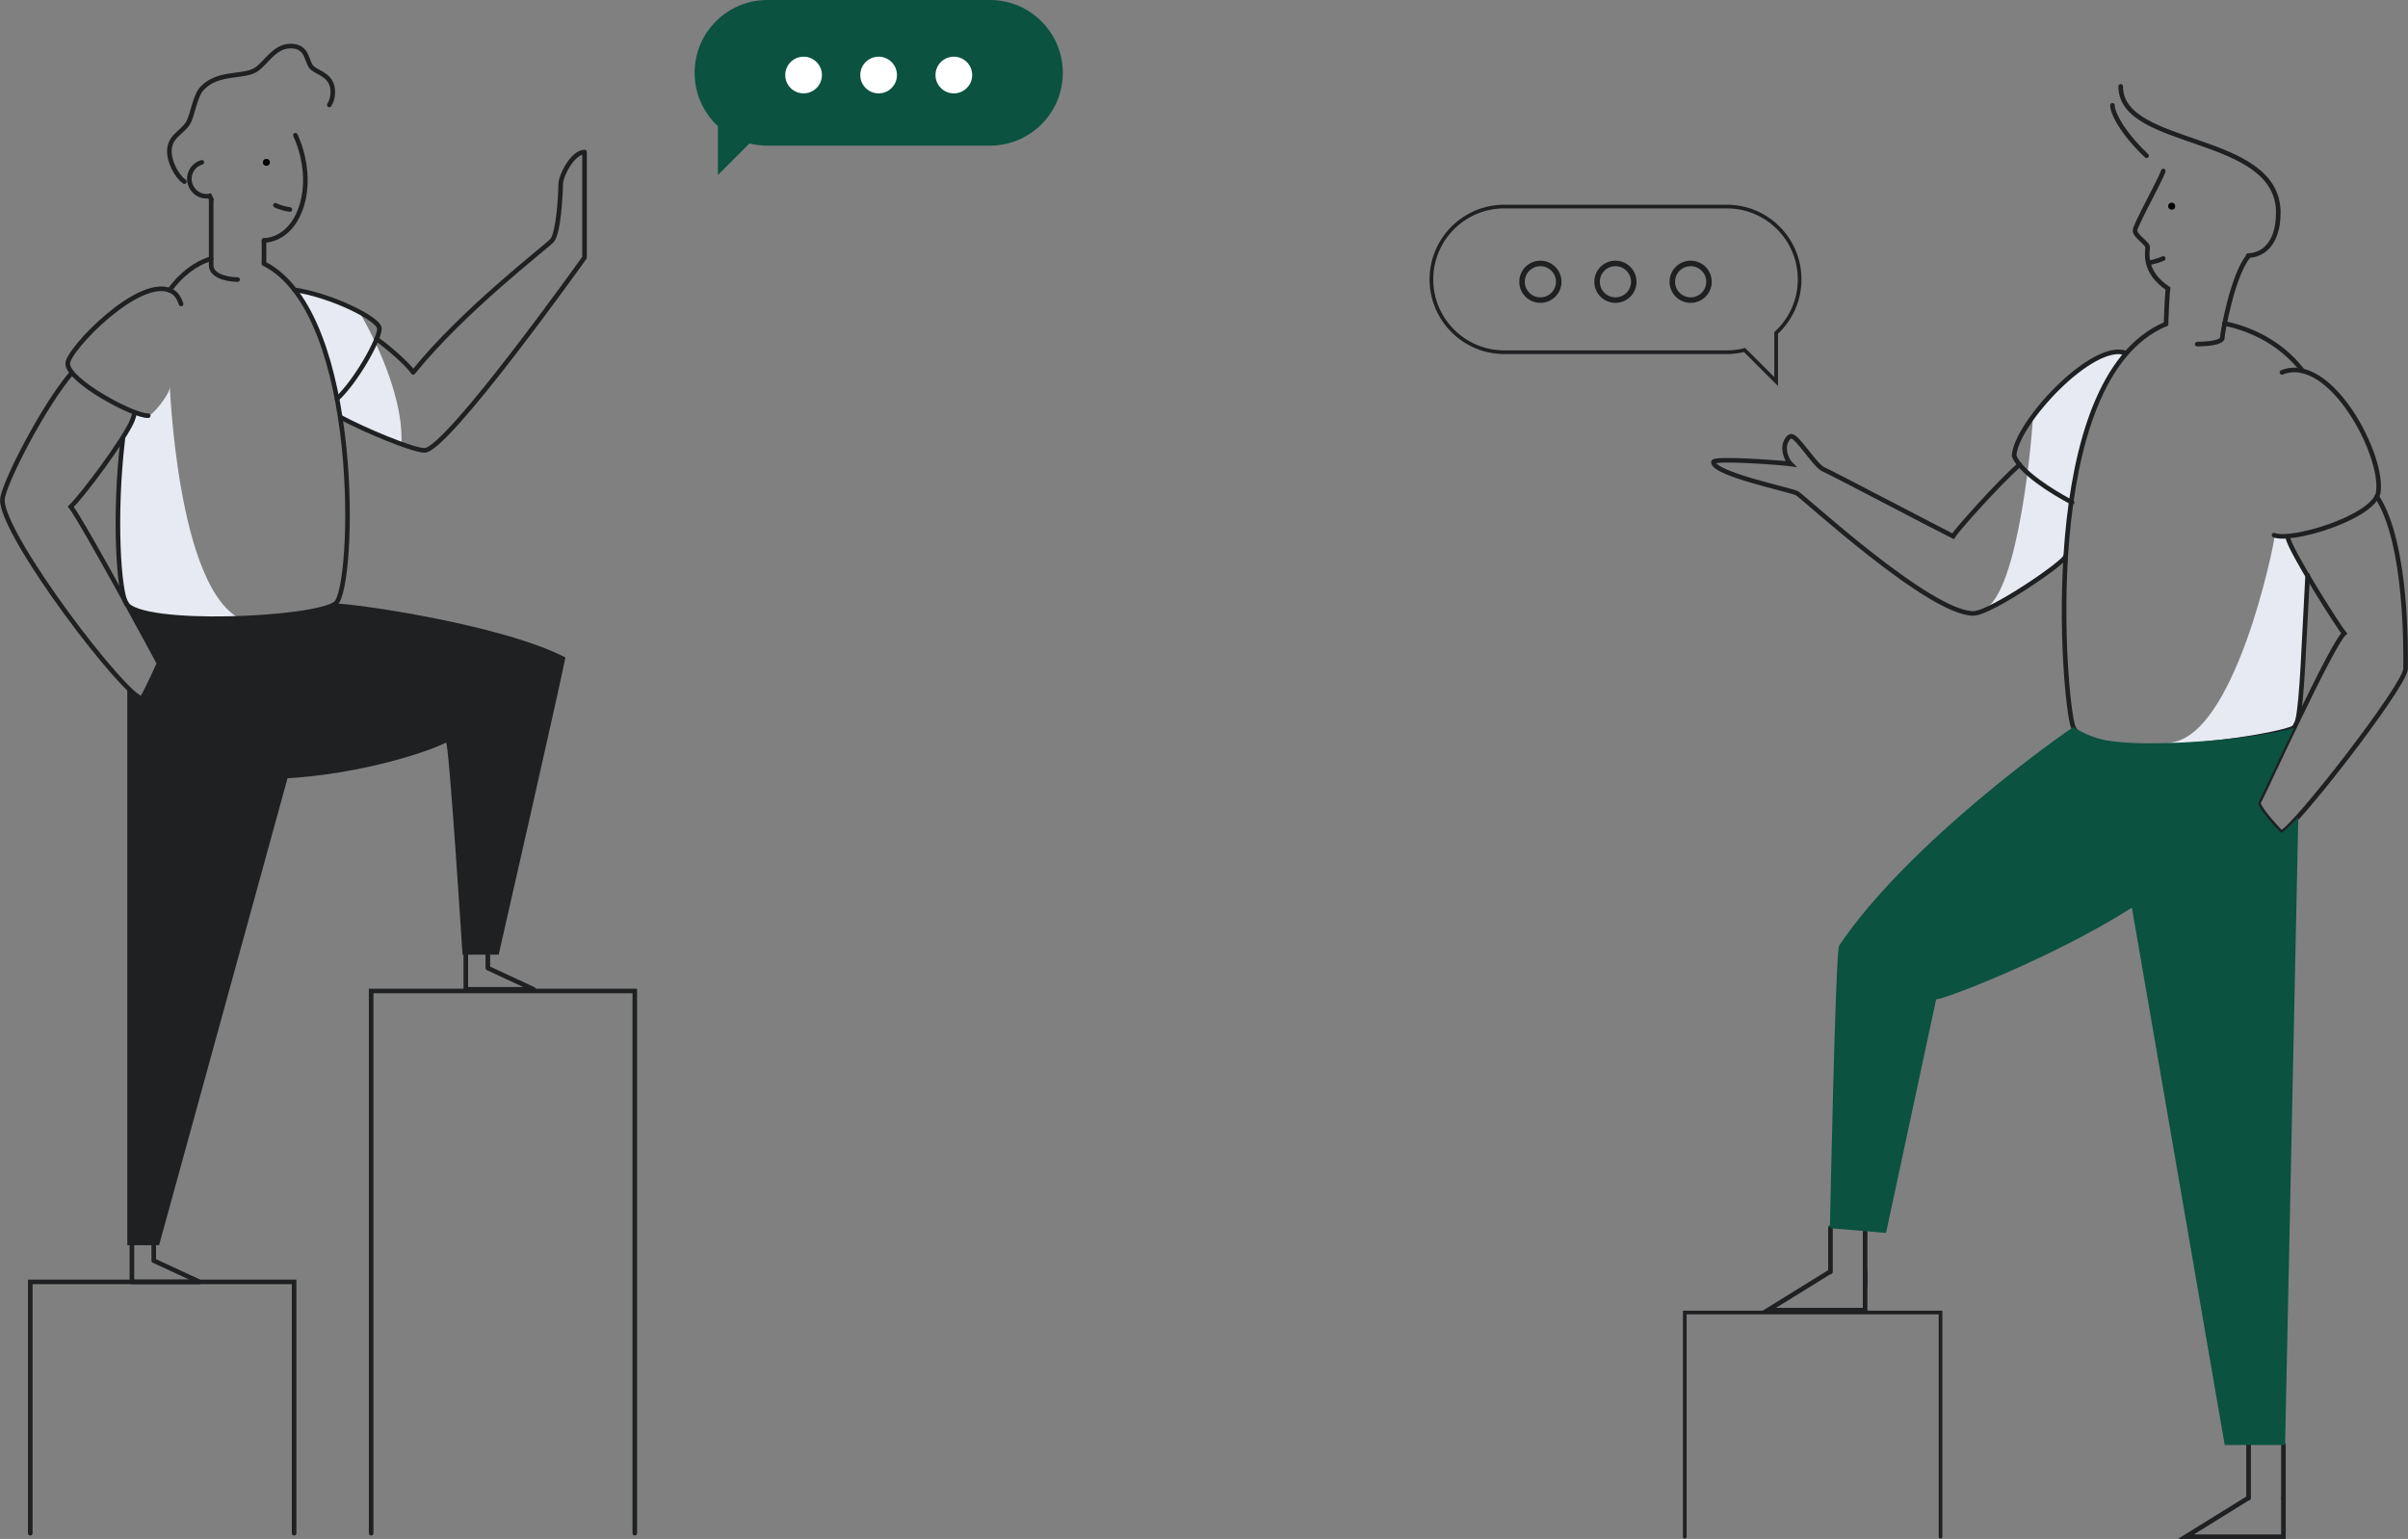 <?xml version="1.0" encoding="utf-8"?>
<!-- Generator: Adobe Illustrator 23.0.3, SVG Export Plug-In . SVG Version: 6.00 Build 0)  -->
<svg xmlns="http://www.w3.org/2000/svg" xmlns:xlink="http://www.w3.org/1999/xlink" x="0px" y="0px"
	 viewBox="0 0 1312.5 838.9" style="enable-background:new 0 0 1312.5 838.9;" xml:space="preserve">
<rect x="0" y="0" width="1312.5" height="838.9" fill="#808080" stroke="none"/>
<style type="text/css">
	.communicating-men-0{fill:#E7EAF3;}
	.communicating-men-1{fill:#0b5240;}
	.communicating-men-2{fill:none;stroke:#1E2022;}
	.communicating-men-3{fill:#FFFFFF;}
	.communicating-men-4{fill:#1E2022;}
</style>
<path class="communicating-men-0 fill-gray-300" d="M195.8,170c3.5,5.8,24.4,42.6,23,72.1c-6.6-2.5-33.4-14.8-33.4-14.8l-1.7-10l-7.3-28.2l-4.1-10.8l-6.9-14.2
	l-4.5-6.2l12,2.8L195.8,170z"/>
<path class="communicating-men-0 fill-gray-300" d="M92.5,211.2c0-8.4,3,111.9,40.3,127c-20.1,5.8-52.8,1.3-52.8,1.3l-10.5-9.9l-3.1-7.5l-1.9-26.8v-9.5l0.1-15.8
	l1.5-22.9l1.3-8.1l4.6-10.5l1.9-3.7c0,0,5.3,1.6,7.3,1.6S92.5,214.9,92.5,211.2z"/>
<path class="communicating-men-4 fill-dark" d="M182.9,329c10,0,90.2,11.3,125.3,29.4c-4.8,23.5-36.4,162-36.4,162h-19.7c0,0-7.4-116.6-9-115.6
	c-10.6,5.5-52.8,19.3-97.9,19.9"/>
<path class="communicating-men-2 fill-none stroke-dark" stroke-width="2.5" stroke-linecap="round" stroke-linejoin="round" d="M205.3,184.8c6.9,4.9,17.5,14.3,19.9,18.2c27.2-33.8,71.9-67.9,75.6-71.8s4.8-25.9,4.8-30.7s6.6-17.6,13-17.6
	v57.5c0,0-74.9,105.1-87.2,105.1c-6.4,0-32.7-11-45.9-18.1"/>
<path class="communicating-men-2 fill-none stroke-dark" stroke-width="2.5" stroke-linecap="round" stroke-miterlimit="10" d="M160.5,158c20,2.9,46.3,15.9,46.3,21.1c0.1,6-12.9,28.9-23.1,38.3"/>
<path class="communicating-men-2 fill-none stroke-dark" stroke-width="2.5" stroke-linecap="round" stroke-miterlimit="10" d="M179.5,57.2c1.3-2.1,1.9-4.5,1.9-7c0-9-7.6-10.2-11-13c-3.7-3-2.1-12.1-12-12.1c-8.9,0-13.3,9.3-18.9,12.9
	c-6.9,4.4-20.4,0.9-29.2,10c-4.3,4.4-5.3,15.4-8,19.4c-3.7,5.4-10,7-10,15.3c0,5,3.5,12.9,8.2,16.3"/>
<path class="communicating-men-2 fill-none stroke-dark" stroke-width="2.5" stroke-linecap="round" stroke-miterlimit="10" d="M143.9,143.7c53.8,27.3,49.5,177.3,39,185.3c-11.5,8.8-105.5,13.1-114.1,0c-4-6.1-6.9-47.6-1.8-90.2"/>
<path class="communicating-men-2 fill-none stroke-dark" stroke-width="2.5" stroke-linecap="round" stroke-miterlimit="10" d="M92.4,158.2c6.2-8.4,13.8-14.5,22.7-17.2"/>
<path class="communicating-men-2 fill-none stroke-dark" stroke-width="2.5" stroke-linecap="round" stroke-miterlimit="10" d="M39.2,203.2c-15.1,17.3-37.9,61.5-37.9,69.4c0,20,67.5,108.1,76.1,108.1c3.6-6.2,9.3-19.1,9.3-19.1
	S46,286,38.6,276.2c6.4-6,29.8-37.5,33.6-47.2c0.5-1.3,0.9-2.7,1.2-4.1"/>
<path class="communicating-men-2 fill-none stroke-dark" stroke-width="2.5" stroke-linecap="round" stroke-miterlimit="10" d="M80.8,226.6c-7.6,0.5-43.9-18.9-43.9-28.4c0-7.6,39.7-48.8,56.8-39.4c2.4,1.3,4,3.8,5,6.9"/>
<path class="communicating-men-2 fill-none stroke-dark" stroke-width="2.5" stroke-linecap="round" stroke-miterlimit="10" d="M143.9,143.7v-12.6"/>
<path class="communicating-men-2 fill-none stroke-dark" stroke-width="2.5" stroke-linecap="round" stroke-miterlimit="10" d="M115.1,108.8v35.9c0,5.1,7.2,7.6,14.4,7.7"/>
<path class="communicating-men-2 fill-none stroke-dark" stroke-width="2.5" stroke-linecap="round" stroke-miterlimit="10" d="M143.9,131.1c1.1-0.1,2.3-0.2,3.4-0.5c14.8-3.5,22.7-23.8,17.6-45.5c-0.9-3.9-2.2-7.7-3.9-11.4"/>
<path class="communicating-men-2 fill-none stroke-dark" stroke-width="2.5" stroke-linecap="round" stroke-miterlimit="10" d="M110,88.5c-5,1.4-7.9,6.7-6.4,11.7c1.2,4,4.8,6.8,9,6.8c0.6,0,1.2-0.1,1.7-0.2c0.3,0.7,0.6,1.3,0.9,2"/>
<path class="communicating-men-4 fill-dark" d="M69.4,329v0.6c9.4,17.3,17.3,32,17.3,32s-5.7,12.9-9.3,19.1c-1.4,0-4.2-2.2-8-6v304.1h17.3L182.9,329
	C176.8,334.1,91.8,346.1,69.4,329z"/>
<path class="communicating-men-4 fill-dark" opacity=".1" d="M69.4,329v0.6c9.4,17.3,17.3,32,17.3,32s-5.7,12.9-9.3,19.1c-1.4,0-4.2-2.2-8-6v304.1h17.3L182.9,329
	C176.8,334.1,91.8,346.1,69.4,329z"/>
<polyline class="communicating-men-2 fill-none stroke-dark" stroke-width="2.5" stroke-linecap="round" stroke-linejoin="round" points="71.9,678.3 71.9,698.8 108.8,698.8 83.8,687.2 83.8,677.8 "/>
<polyline class="communicating-men-2 fill-none stroke-dark" stroke-width="2.5" stroke-linecap="round" stroke-linejoin="round" points="253.9,518.8 253.9,539.3 290.8,539.3 265.9,527.7 265.9,518.3 "/>
<path class="communicating-men-1 fill-primary" d="M539.6,0H418.3c-21.9,0-39.7,17.7-39.7,39.7c0,11.5,4.9,21.8,12.7,29.1v26.6l17.2-17.2c3.1,0.8,6.4,1.2,9.8,1.2
	h121.3c21.9,0,39.7-17.8,39.7-39.7S561.5,0,539.6,0z"/>
<circle class="communicating-men-3 fill-white" cx="438" cy="40.9" r="10"/>
<circle class="communicating-men-3 fill-white" cx="478.9" cy="40.9" r="10"/>
<circle class="communicating-men-3 fill-white" cx="519.9" cy="40.9" r="10"/>
<path class="communicating-men-2 fill-none stroke-dark" stroke-width="2" stroke-miterlimit="10" d="M980.9,152.3c0-22-17.8-39.7-39.7-39.7H819.9c-21.9,0-39.7,17.8-39.7,39.7S798,192,819.9,192h121.3
	c3.4,0,6.6-0.4,9.7-1.2l17.2,17.2v-26.5C976,174.2,980.9,163.8,980.9,152.3z"/>
<circle class="communicating-men-2 fill-none stroke-dark" stroke-width="3" stroke-miterlimit="10" cx="921.5" cy="153.6" r="10"/>
<circle class="communicating-men-2 fill-none stroke-dark" stroke-width="3" stroke-miterlimit="10" cx="880.5" cy="153.6" r="10"/>
<circle class="communicating-men-2 fill-none stroke-dark" stroke-width="3" stroke-miterlimit="10" cx="839.6" cy="153.6" r="10"/>
<path class="communicating-men-0 fill-gray-300" d="M1108.1,225.8c0,8.4-7.7,98.4-26.7,106.2c14.4-7.7,36.4-19.3,43.7-28.5c0.5-5.8,2.5-29.8,3.5-33.2
	c1-3.4,5-31.5,10.1-42.2c5-10.7,6.2-15,6.2-15l3.5-6.8l3.9-6.3l3.9-5.8l1.4-2l-1.8-0.4l-3.5-0.1l-4.5,1l-5.8,2.8l-6.9,4.2l-4.9,3.5
	l-4.7,3.9l-4.9,4.8l-5,5.5l-7.1,8.2"/>
<path class="communicating-men-0 fill-gray-300" d="M1239.8,292.4c0,3.4-22,112.5-58.7,112.5c41.4,3.8,62-1.6,62-1.6l7.3-6.5l2.5-7.3c0,0,2-20.4,2-22.3
	c0.1-2.9,0.5-9.6,0.5-9.6l0.6-12.6l1.6-31.5l-6.5-10.6l-4.4-10.8L1239.8,292.4z"/>
<path class="communicating-men-2 fill-none stroke-dark" stroke-width="2.5" stroke-linecap="round" stroke-miterlimit="10" d="M1255,202.1c-8.6-11.3-22.8-21.7-42.6-25.8"/>
<path class="communicating-men-2 fill-none stroke-dark" stroke-width="2.5" stroke-linecap="round" stroke-miterlimit="10" d="M1252.3,392.8c2.5-10.7,3.4-41.6,5.5-79.2"/>
<path class="communicating-men-2 fill-none stroke-dark" stroke-width="2.5" stroke-linecap="round" stroke-miterlimit="10" d="M1180.6,176.6c-71.3,29.7-55.5,207.2-50.6,219.6c8.3,21.2,111.2,6,120.4,0.4"/>
<path class="communicating-men-2 fill-none stroke-dark" stroke-width="2.5" stroke-linecap="round" stroke-miterlimit="10" d="M1225.2,140.1c-8.2,10.1-13.9,41.1-14,44.6c-1.3,2.1-7.4,2.8-13.6,2.9"/>
<path class="communicating-men-2 fill-none stroke-dark" stroke-width="2.5" stroke-linecap="round" stroke-miterlimit="10" d="M1100.8,253.3c-11.6,10.1-34.4,35.8-36.3,39c-5.8-2.8-66.1-34.5-70.7-36.5c-4.5-2-14.1-18-17.4-18
	c-1.9,0-3.7,3.7-3.7,6.2c0,4.3,2,7.6,3.3,8.9c-4.3-0.6-42.1-3.5-42.1-1c0,6.5,42.3,15.2,45.6,17s72.2,65.5,96.1,65.5
	c9.3,0,50.1-28,50.1-31"/>
<polyline class="communicating-men-2 fill-none stroke-dark" stroke-width="2.5" stroke-linecap="round" stroke-miterlimit="10" points="1244.6,816.7 1244.6,837.7 1191.4,837.7 1225.3,816.7 "/>
<line class="communicating-men-2 fill-none stroke-dark" stroke-width="2.5" stroke-linecap="round" stroke-miterlimit="10" x1="1244.6" y1="816.7" x2="1244.6" y2="787.5"/>
<line class="communicating-men-2 fill-none stroke-dark" stroke-width="2.5" stroke-linecap="round" stroke-miterlimit="10" x1="1225.6" y1="816.7" x2="1225.6" y2="787.5"/>
<polyline class="communicating-men-2 fill-none stroke-dark" stroke-width="2.5" stroke-linecap="round" stroke-miterlimit="10" points="1016.6,693.3 1016.6,714.2 963.6,714.2 997.4,693.3 "/>
<line class="communicating-men-2 fill-none stroke-dark" stroke-width="2.5" stroke-linecap="round" stroke-miterlimit="10" x1="1016.6" y1="700.9" x2="1016.6" y2="671.7"/>
<line class="communicating-men-2 fill-none stroke-dark" stroke-width="2.5" stroke-linecap="round" stroke-miterlimit="10" x1="997.7" y1="693.3" x2="997.7" y2="669.3"/>
<polyline class="communicating-men-2 fill-none stroke-dark" stroke-width="2" stroke-linecap="round" stroke-miterlimit="10" points="918.3,837.7 918.3,715.5 1057.7,715.5 1057.7,837.7 "/>
<path class="communicating-men-2 fill-none stroke-dark" stroke-width="2.5" stroke-linecap="round" stroke-miterlimit="10" d="M1247,293c1.1,6.9,27.6,48.6,30.7,52.3c-6.7,5.8-43.8,87-46.7,92.3c0,3,9.1,13,12.3,16.2
	c5.5,0,67.9-80.2,67.9-89.3s1-68.3-15.7-93.8"/>
<path class="communicating-men-2 fill-none stroke-dark" stroke-width="2.5" stroke-linecap="round" stroke-miterlimit="10" d="M1239.5,291.7c9.1,3.9,53.1-9.3,56.7-22.7c3.8-19.8-25.9-76.7-52.4-66"/>
<path class="communicating-men-1 fill-primary" d="M1243.2,453.9c-3.3-3.3-12.3-13.2-12.3-16.2c1.4-2.4,9.9-21,19.5-40.8c-23.7,6.4-82.6,11.2-104.2,6.3
	c-5.8-1.3-11.6-4-16.2-6.8c-5.7,3.7-89,62-127.6,119.1c-2,4.5-5,154-5,154l30.6,2.6l27.3-127.3c4.4,0,64-22.8,106.7-50l50.6,292.9
	h32.9l7.2-342.3C1247.9,450.5,1244.3,453.9,1243.2,453.9z"/>
<path class="communicating-men-2 fill-none stroke-dark" stroke-width="2.5" stroke-linecap="round" stroke-miterlimit="10" d="M1155.9,47.1c0,34,85.9,25.2,85.9,68.8c0,18.9-10.3,23.4-16.4,23.4"/>
<path class="communicating-men-2 fill-none stroke-dark" stroke-width="2.5" stroke-linecap="round" stroke-miterlimit="10" d="M1151.4,57.4c0,3.8,4.8,14.4,18.6,27.5"/>
<path class="communicating-men-2 fill-none stroke-dark" stroke-width="2.5" stroke-linecap="round" stroke-miterlimit="10" d="M1179.1,93.2c-1.5,5-15.4,29.5-15.4,32.5s6.9,6.9,6.9,9.1c0,2.1-2.8,13.3,11.1,22.5c-0.6,4.2-1.1,19.3-1.1,19.3
	"/>
<circle cx="1183.7" cy="112.4" r="1.9"/>
<circle cx="145.2" cy="88.5" r="1.9"/>
<path class="communicating-men-2 fill-none stroke-dark" stroke-width="2.5" stroke-linecap="round" stroke-miterlimit="10" d="M1179.1,140.9c-2.5,1.1-5.2,1.9-7.9,2.3"/>
<path class="communicating-men-2 fill-none stroke-dark" stroke-width="2.5" stroke-linecap="round" stroke-miterlimit="10" d="M158,114.2c-2.8-0.4-5.4-1.1-7.9-2.3"/>
<path class="communicating-men-2 fill-none stroke-dark" stroke-width="2.5" stroke-linecap="round" stroke-miterlimit="10" d="M1158.8,192.5c-18.1-6.9-60.2,38.4-61,56c3.3,8.7,20.4,19.5,31.6,25.4"/>
<polyline class="communicating-men-2 fill-none stroke-dark" stroke-width="2.5" stroke-linecap="round" stroke-miterlimit="10" points="346,835.8 346,540.2 202.3,540.2 202.3,835.8 "/>
<polyline class="communicating-men-2 fill-none stroke-dark" stroke-width="2.5" stroke-linecap="round" stroke-miterlimit="10" points="160.3,835.8 160.3,698.8 16.5,698.8 16.5,835.8 "/>
</svg>
